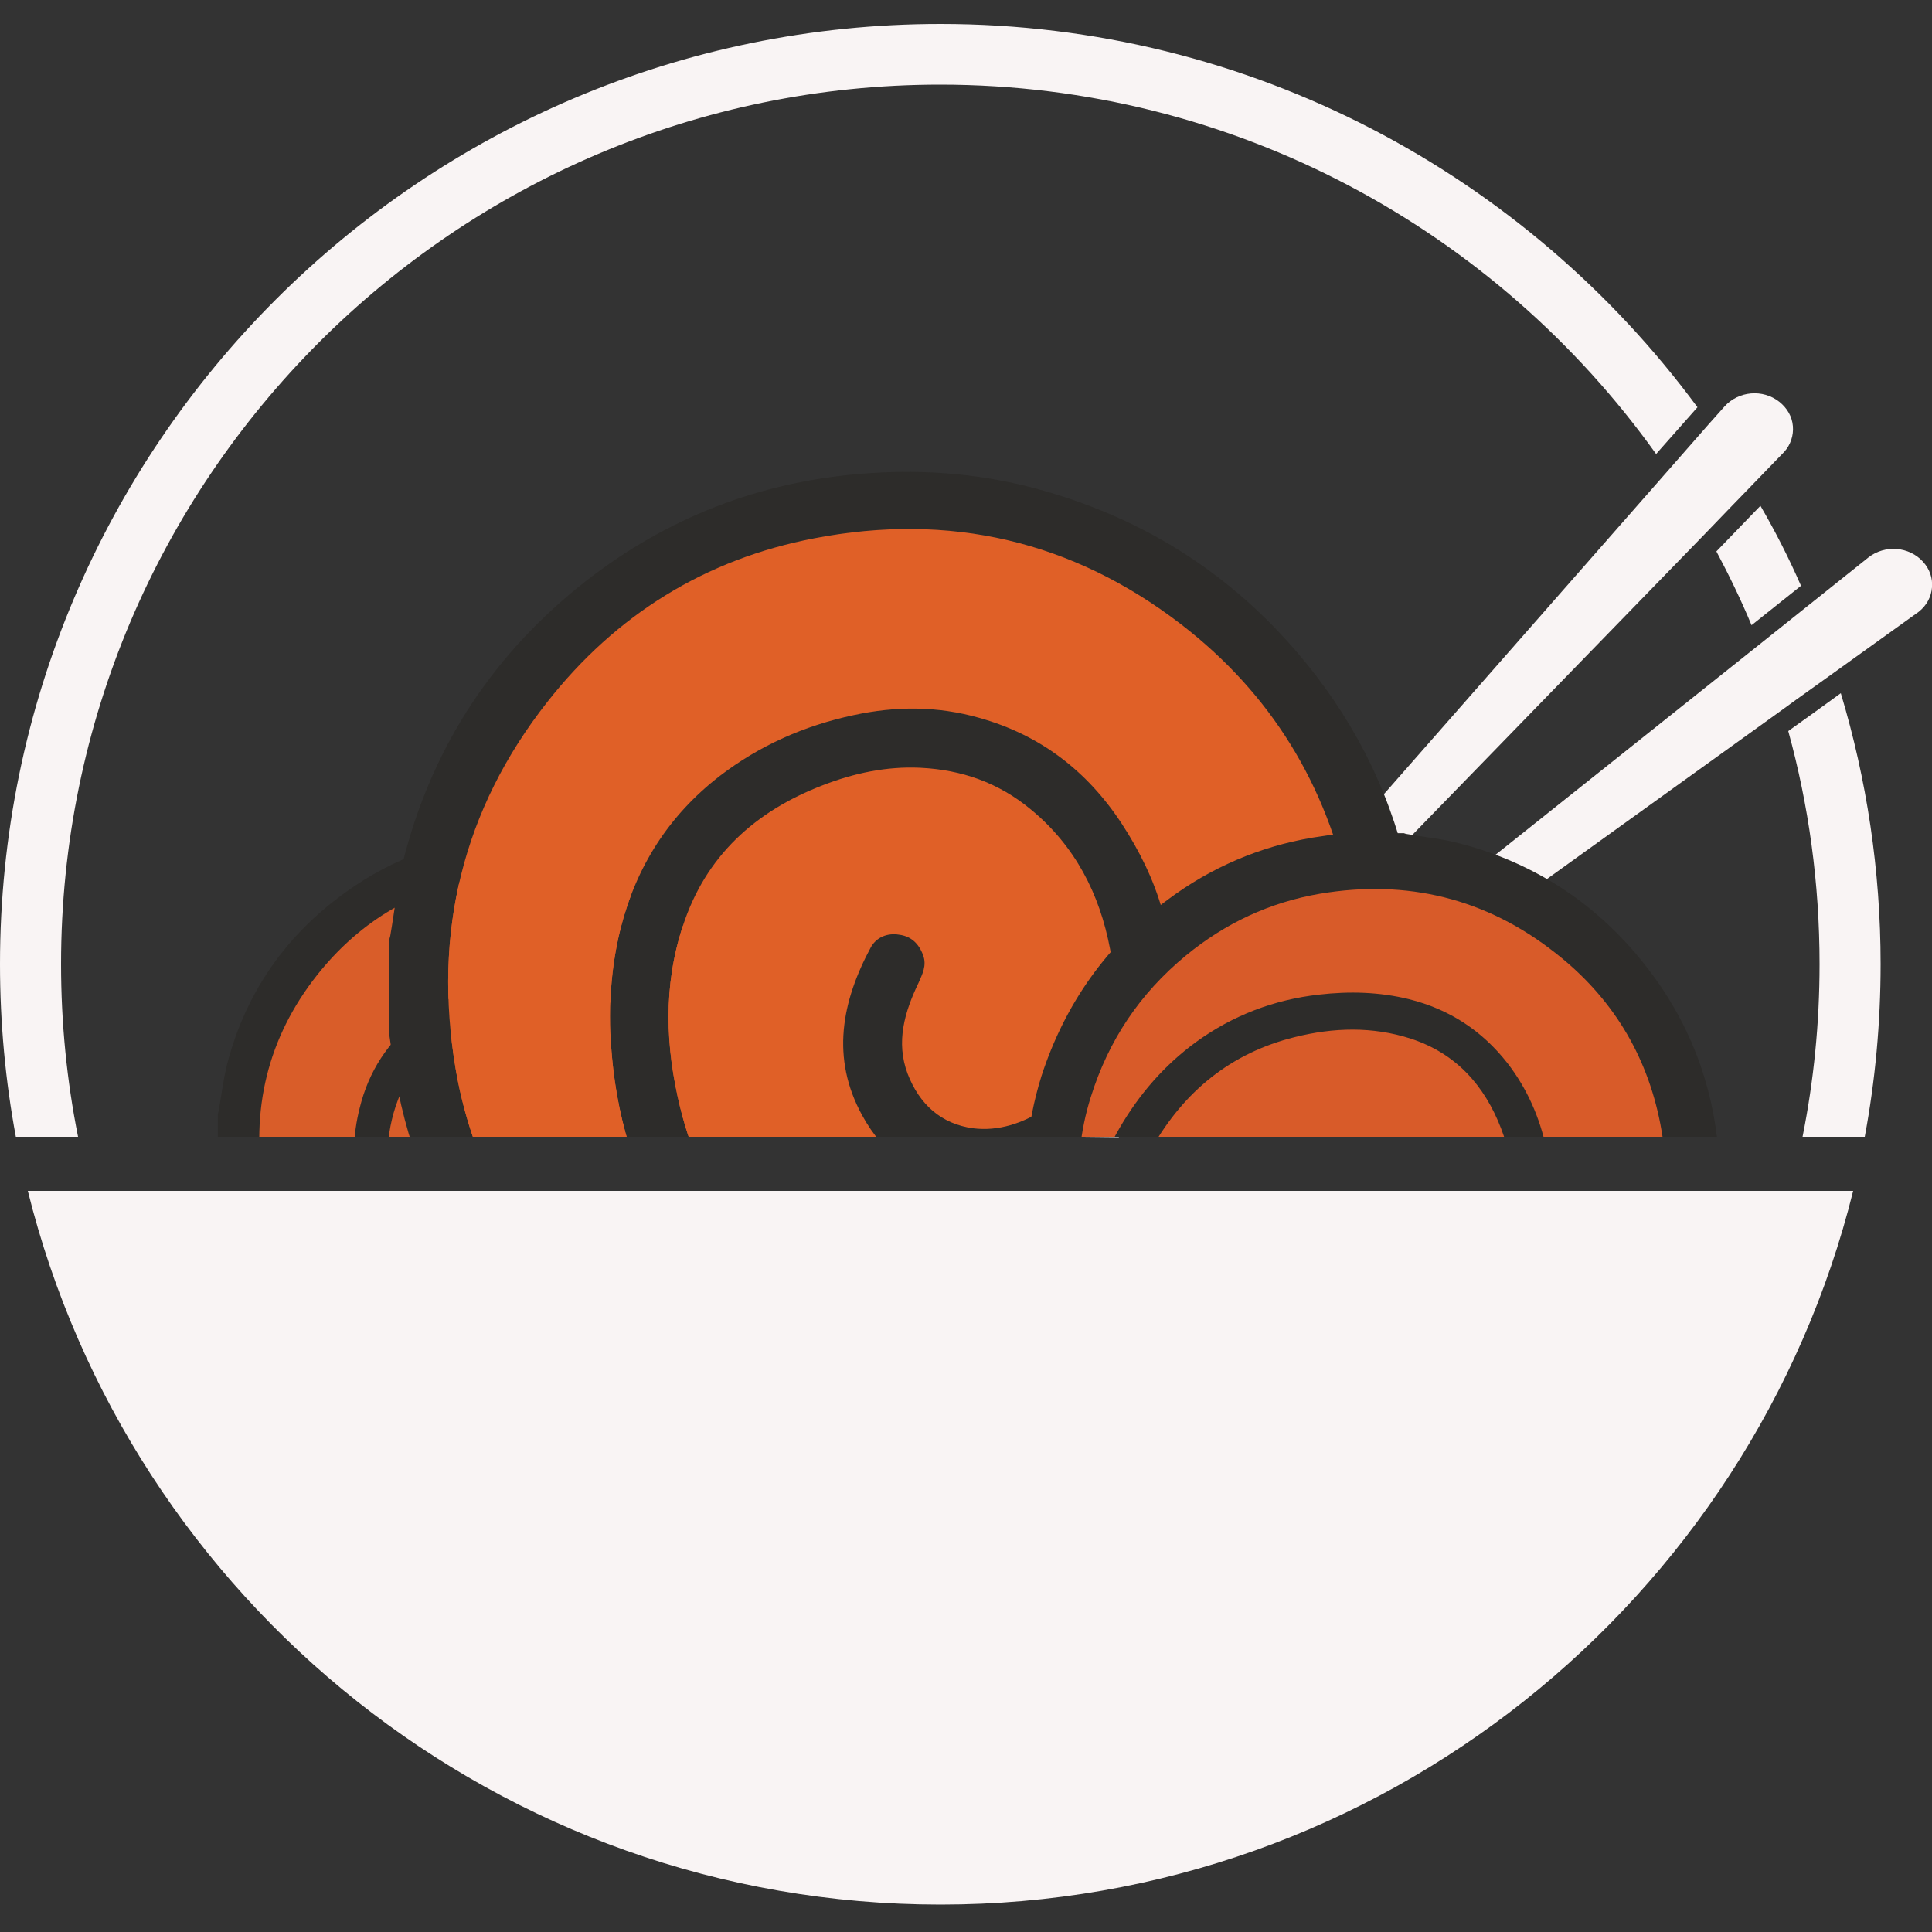 <?xml version="1.0" encoding="utf-8"?>
<!-- Generator: Adobe Illustrator 27.6.1, SVG Export Plug-In . SVG Version: 6.00 Build 0)  -->
<svg version="1.1" id="Layer_1" xmlns="http://www.w3.org/2000/svg" xmlns:xlink="http://www.w3.org/1999/xlink" x="0px" y="0px"
	 viewBox="0 0 500 500" style="enable-background:new 0 0 500 500;" xml:space="preserve">
<rect x="0" y="0" width="500" height="500" fill="#333333" stroke="none"/>
<style type="text/css">
	.st0{fill:#F9F4F4;}
	.st1{clip-path:url(#SVGID_00000148662677704096375870000014564686686411008396_);}
	.st2{fill:#2D2C2A;stroke:#2D2C2A;stroke-width:3.282;stroke-miterlimit:10;}
	.st3{fill:#D95D29;}
	.st4{fill:#2D2C2A;}
	.st5{fill:#E06027;}
	.st6{fill:#2D2C2A;stroke:#2D2C2A;stroke-width:8.755;stroke-miterlimit:10;}
	.st7{fill:#D85B29;}
</style>
<path class="st0" d="M466.1,151.6l-12.8,10.2c-2.7-6.5-5.8-12.9-9.1-19.1c3.1-3.2,5.9-6.1,8.4-8.7l3-3.1
	C459.5,137.6,463,144.5,466.1,151.6z"/>
<g>
	<path class="st0" d="M295.5,294.2l6.1-4.9l153.6-122.4l12.9-10.3l15.4-12.3c4.3-3.4,10.6-2.9,14.2,1.1c1.7,1.9,2.5,4.2,2.3,6.6
		c-0.2,2.5-1.4,4.7-3.4,6.3c-0.7,0.5-8.9,6.4-22,15.8c-4,2.9-8.6,6.1-13.5,9.7c-33.9,24.4-86.5,62.2-132.1,95
		c-7.6,5.5-14.7,10.6-21.2,15.3L295.5,294.2L295.5,294.2z"/>
</g>
<g>
	<path class="st0" d="M280.3,294.2L431.5,122l10.7-12.2l4.1-4.6c3.6-4,9.9-4.6,14.2-1.2c2,1.6,3.3,3.8,3.5,6.3
		c0.2,2.4-0.6,4.8-2.2,6.6c-0.4,0.4-3.6,3.7-9,9.3c-3.1,3.2-7,7.2-11.4,11.8c-27.7,28.5-78.7,81-122.3,125.8
		c-7.7,7.9-14.8,15.2-21.1,21.8c-2.9,3-5.8,5.9-8.5,8.7L280.3,294.2L280.3,294.2z"/>
</g>
<g>
	<path class="st0" d="M479.6,308.2c-26.3,105.9-122.2,184.7-236.2,184.7S33.5,414.2,7.2,308.2H479.6z"/>
</g>
<path class="st0" d="M439.3,105.4l-10.7,12.1c-41.3-57.8-109-95.6-185.3-95.6C117.9,21.9,15.8,124,15.8,249.5
	c0,15.3,1.5,30.2,4.4,44.7H4.1C1.4,279.7,0,264.8,0,249.5C0,115.3,109.2,6.2,243.4,6.2C323.7,6.2,395,45.3,439.3,105.4z"/>
<path class="st0" d="M486.7,249.5c0,15.3-1.4,30.2-4.1,44.7h-16.1c2.9-14.5,4.4-29.4,4.4-44.7c0-20.9-2.8-41.1-8.1-60.3
	c4.9-3.5,9.5-6.8,13.6-9.8C483.1,201.7,486.7,225.2,486.7,249.5z"/>
<g>
	<g>
		<g>
			<defs>
				<rect id="SVGID_1_" x="41.8" y="109.8" width="414" height="184.4"/>
			</defs>
			<clipPath id="SVGID_00000103258687327364866570000009794381974120624829_">
				<use xlink:href="#SVGID_1_"  style="overflow:visible;"/>
			</clipPath>
			<g style="clip-path:url(#SVGID_00000103258687327364866570000009794381974120624829_);">
				<g id="XMEwit_00000176023551977869726740000004722256845213759388_">
					<g>
						<path class="st2" d="M213,281.8c-2.1-12.3-7-23.4-14.6-33.3c-11.2-14.6-25.7-24.1-43.5-28.6c-8.3-2.1-16.8-2.7-25.3-2
							c-15.6,1.2-29.5,6.7-41.8,16.3c-13.8,10.7-23,24.6-27.4,41.5c-1,4-1.5,8.1-2.2,12.2c-0.1,0.3-0.2,0.6-0.2,0.9v13.5
							c0.3,2.3,0.6,4.5,1,6.8c2,11.9,6.7,22.7,13.8,32.4c10.1,13.7,23.4,23.2,39.6,28.4c5.5,1.8,11.2,2.8,17,3.3
							c13.2,1,25.8-1,37.9-6.2c7.8-3.4,14.9-8,21.2-13.7c11.8-10.8,19.7-23.9,23.5-39.4c0.8-3.4,1.2-6.9,1.8-10.3
							c0.1-0.4,0.2-0.7,0.2-1.1V289C213.7,286.4,213.4,284.1,213,281.8z M204.4,303.1c-1.5,13.1-6.3,24.9-14.5,35.3
							c-4.9,6.2-10.6,11.5-17.4,15.6c-1.6,1-3.8,1.2-5.8,1.5c-13.8,1.8-26.6-1.3-38.6-8.1c-13.3-7.6-22.4-18.6-26.1-33.7
							c-2.2-9.1-2.6-18.3,0.4-27.4c3.5-10.6,11-17.4,21.3-21.4c4.7-1.8,9.6-2.8,14.7-2.6c6.3,0.3,11.9,2.3,16.8,6.3
							c6.7,5.5,10.4,12.8,12,21.2c1.7,9-3.2,19.9-10,24.2c-3.3,2.1-6.9,3.3-10.7,2.8c-4.9-0.6-8.2-3.7-9.9-8.2
							c-1.8-4.8-0.4-9.3,1.6-13.7c0.6-1.3,1.3-2.6,0.7-4.2c-0.6-1.7-1.8-2.8-3.6-3.1c-1.7-0.3-3.4,0.3-4.3,1.9
							c-4.5,8.2-6.1,16.8-1.3,25.4c3.3,6,8.5,9.9,15.3,10.8c6.7,0.9,13-1,18.4-5.1c7.3-5.6,11.3-13.2,12.7-22.1
							c1.5-10.2-1.6-19.4-7.2-27.8c-5.2-7.9-12.3-13.4-21.5-15.9c-6.3-1.8-12.7-1.8-19.1-0.4c-7.4,1.6-14.2,4.5-20.2,9.2
							c-7.7,6-12.7,13.7-15,23.1c-1.8,7-1.9,14.1-1.1,21.2c1.2,10.7,4.9,20.4,11.2,29.1c5.5,7.5,12.3,13.4,20.3,18
							c7,4,14.4,6.8,22.3,8.5c0.4,0.1,0.7,0.1,1.1,0.2c0,0.1,0,0.2,0,0.2c-2,0.2-4.1,0.6-6.1,0.7c-8.4,0.4-16.6-0.3-24.7-2.8
							c-13.4-4.1-24.5-11.6-33.4-22.4c-7.6-9.2-12.6-19.8-14.5-31.6c-3.4-20.5,1-39.2,13.9-55.5c10.4-13.1,23.9-21.6,40.4-24.8
							c20.4-3.9,39,0.4,55.5,13.1c13.6,10.5,22,24.3,25.5,41C205,288.7,205.3,295.9,204.4,303.1z"/>
						<path class="st3" d="M204.4,303.1c-1.5,13.1-6.3,24.9-14.5,35.3c-4.9,6.2-10.6,11.5-17.4,15.6c-1.6,1-3.8,1.2-5.8,1.5
							c-13.8,1.8-26.6-1.3-38.6-8.1c-13.3-7.6-22.4-18.6-26.1-33.7c-2.2-9.1-2.6-18.3,0.4-27.4c3.5-10.6,11-17.4,21.3-21.4
							c4.7-1.8,9.6-2.8,14.7-2.6c6.3,0.3,11.9,2.3,16.8,6.3c6.7,5.5,10.4,12.8,12,21.2c1.7,9-3.2,19.9-10,24.2
							c-3.3,2.1-6.9,3.3-10.7,2.8c-4.9-0.6-8.2-3.7-9.9-8.2c-1.8-4.8-0.4-9.3,1.6-13.7c0.6-1.3,1.3-2.6,0.7-4.2
							c-0.6-1.7-1.8-2.8-3.6-3.1c-1.7-0.3-3.4,0.3-4.3,1.9c-4.5,8.2-6.1,16.8-1.3,25.4c3.3,6,8.5,9.9,15.3,10.8
							c6.7,0.9,13-1,18.4-5.1c7.3-5.6,11.3-13.2,12.7-22.1c1.5-10.2-1.6-19.4-7.2-27.8c-5.2-7.9-12.3-13.4-21.5-15.9
							c-6.3-1.8-12.7-1.8-19.1-0.4c-7.4,1.6-14.2,4.5-20.2,9.2c-7.7,6-12.7,13.7-15,23.1c-1.8,7-1.9,14.1-1.1,21.2
							c1.2,10.7,4.9,20.4,11.2,29.1c5.5,7.5,12.3,13.4,20.3,18c7,4,14.4,6.8,22.3,8.5c0.4,0.1,0.7,0.1,1.1,0.2c0,0.1,0,0.2,0,0.2
							c-2,0.2-4.1,0.6-6.1,0.7c-8.4,0.4-16.6-0.3-24.7-2.8c-13.4-4.1-24.5-11.6-33.4-22.4c-7.6-9.2-12.6-19.8-14.5-31.6
							c-3.4-20.5,1-39.2,13.9-55.5c10.4-13.1,23.9-21.6,40.4-24.8c20.4-3.9,39,0.4,55.5,13.1c13.6,10.5,22,24.3,25.5,41
							C205,288.7,205.3,295.9,204.4,303.1z"/>
					</g>
				</g>
				<g id="XMEwit_00000101065798956782678280000013404764761488197311_">
					<g>
						<path class="st4" d="M365.6,231.9c-3.6-21-12-40-24.9-56.9c-19.1-24.9-43.9-41.2-74.3-49c-14.2-3.6-28.7-4.6-43.3-3.4
							c-26.6,2.1-50.5,11.4-71.5,27.8c-23.5,18.4-39.3,42.1-46.9,71c-1.8,6.8-2.5,13.9-3.7,20.8c-0.1,0.5-0.3,1-0.4,1.5v23.1
							c0.6,3.9,1.1,7.7,1.7,11.6c3.5,20.4,11.4,38.8,23.7,55.4c17.3,23.5,40,39.6,67.8,48.5c9.4,3,19.1,4.9,29,5.6
							c22.5,1.8,44.1-1.7,64.9-10.7c13.4-5.8,25.4-13.6,36.2-23.4c20.2-18.4,33.7-40.9,40.1-67.4c1.4-5.8,2-11.8,3-17.6
							c0.1-0.7,0.3-1.3,0.4-2v-23.1C366.9,239.8,366.3,235.8,365.6,231.9z M351.1,268.4c-2.6,22.5-10.8,42.6-24.7,60.4
							c-8.3,10.7-18.1,19.7-29.7,26.7c-2.8,1.7-6.6,2.1-10,2.5c-23.6,3-45.5-2.2-66-13.9c-22.8-13-38.4-31.8-44.7-57.6
							c-3.8-15.6-4.4-31.3,0.7-46.8c5.9-18.2,18.8-29.8,36.3-36.5c8-3.1,16.4-4.9,25.1-4.5c10.8,0.5,20.4,3.9,28.7,10.8
							c11.4,9.4,17.8,21.8,20.5,36.2c3,15.4-5.5,33.9-17.1,41.4c-5.5,3.6-11.8,5.7-18.3,4.9c-8.4-1.1-14-6.3-17-14.1
							c-3.1-8.2-0.8-16,2.8-23.5c1-2.3,2.2-4.5,1.2-7.2c-1.1-3-3.1-4.9-6.2-5.3c-3-0.5-5.8,0.6-7.3,3.2
							c-7.6,14.1-10.4,28.7-2.3,43.5c5.6,10.3,14.5,16.9,26.2,18.5c11.5,1.5,22.2-1.7,31.4-8.7c12.5-9.5,19.4-22.6,21.7-37.8
							c2.6-17.4-2.7-33.1-12.2-47.6c-8.9-13.5-21-22.8-36.7-27.2c-10.8-3.1-21.7-3.1-32.7-0.7c-12.6,2.7-24.2,7.8-34.5,15.7
							c-13.2,10.2-21.6,23.4-25.7,39.5c-3,12-3.3,24.1-1.9,36.3c2.1,18.2,8.3,34.9,19.2,49.7c9.3,12.8,21,22.9,34.7,30.9
							c11.9,6.9,24.6,11.5,38,14.5c0.6,0.1,1.3,0.2,1.9,0.3c0,0.1,0,0.3,0,0.4c-3.5,0.4-6.9,1-10.4,1.2c-14.3,0.7-28.5-0.5-42.3-4.8
							c-22.8-7.1-41.8-19.9-57-38.3c-13-15.8-21.5-33.9-24.9-54c-5.9-35,1.8-67,23.8-94.9c17.7-22.5,40.8-36.9,69.1-42.3
							c34.9-6.7,66.7,0.6,94.9,22.3c23.2,17.9,37.6,41.4,43.6,70.1C352,243.7,352.5,256,351.1,268.4z"/>
						<path class="st5" d="M351.1,268.4c-2.6,22.5-10.8,42.6-24.7,60.4c-8.3,10.7-18.1,19.7-29.7,26.7c-2.8,1.7-6.6,2.1-10,2.5
							c-23.6,3-45.5-2.2-66-13.9c-22.8-13-38.4-31.8-44.7-57.6c-3.8-15.6-4.4-31.3,0.7-46.8c5.9-18.2,18.8-29.8,36.3-36.5
							c8-3.1,16.4-4.9,25.1-4.5c10.8,0.5,20.4,3.9,28.7,10.8c11.4,9.4,17.8,21.8,20.5,36.2c3,15.4-5.5,33.9-17.1,41.4
							c-5.5,3.6-11.8,5.7-18.3,4.9c-8.4-1.1-14-6.3-17-14.1c-3.1-8.2-0.8-16,2.8-23.5c1-2.3,2.2-4.5,1.2-7.2c-1.1-3-3.1-4.9-6.2-5.3
							c-3-0.5-5.8,0.6-7.3,3.2c-7.6,14.1-10.4,28.7-2.3,43.5c5.6,10.3,14.5,16.9,26.2,18.5c11.5,1.5,22.2-1.7,31.4-8.7
							c12.5-9.5,19.4-22.6,21.7-37.8c2.6-17.4-2.7-33.1-12.2-47.6c-8.9-13.5-21-22.8-36.7-27.2c-10.8-3.1-21.7-3.1-32.7-0.7
							c-12.6,2.7-24.2,7.8-34.5,15.7c-13.2,10.2-21.6,23.4-25.7,39.5c-3,12-3.3,24.1-1.9,36.3c2.1,18.2,8.3,34.9,19.2,49.7
							c9.3,12.8,21,22.9,34.7,30.9c11.9,6.9,24.6,11.5,38,14.5c0.6,0.1,1.3,0.2,1.9,0.3c0,0.1,0,0.3,0,0.4c-3.5,0.4-6.9,1-10.4,1.2
							c-14.3,0.7-28.5-0.5-42.3-4.8c-22.8-7.1-41.8-19.9-57-38.3c-13-15.8-21.5-33.9-24.9-54c-5.9-35,1.8-67,23.8-94.9
							c17.7-22.5,40.8-36.9,69.1-42.3c34.9-6.7,66.7,0.6,94.9,22.3c23.2,17.9,37.6,41.4,43.6,70.1C352,243.7,352.5,256,351.1,268.4z
							"/>
					</g>
				</g>
				<g id="XMEwit_00000163785651088138165680000002080994464336869033_">
					<g>
						<path class="st6" d="M440.4,298.6c-1.4-17.1-7.3-32.4-17.9-45.9c-11.8-15.1-27-25.2-45.5-30.1c-4.4-1.2-8.9-1.6-13.4-2.4
							c-0.3,0-0.7-0.1-1-0.2h-14.8c-2.5,0.4-5,0.7-7.4,1.1c-13,2.2-24.9,7.3-35.5,15.2c-15.1,11.1-25.4,25.7-31.2,43.5
							c-1.9,6.1-3.1,12.2-3.6,18.6c-1.1,14.5,1,28.3,6.8,41.6c3.7,8.6,8.8,16.3,15.1,23.3c11.8,13,26.2,21.6,43.3,25.8
							c3.7,0.9,7.5,1.3,11.3,1.9c0.4,0.1,0.8,0.2,1.2,0.3h14.8c2.5-0.4,5-0.7,7.6-1.2c13.5-2.3,25.7-7.7,36.5-16
							c16-12.2,26.4-28.2,31.5-47.7C440.5,317.3,441.1,308,440.4,298.6z M415.4,351.8c-11.5,14.9-26.6,24.1-45,28
							c-7.8,1.7-15.7,1.9-23.7,1c-14.4-1.7-27.3-7-38.8-15.9c-6.8-5.3-12.6-11.6-17.1-19.1c-1.1-1.8-1.3-4.2-1.6-6.4
							c-1.9-15.1,1.4-29.2,8.9-42.3c8.3-14.6,20.4-24.6,37-28.7c10-2.5,20.1-2.8,30,0.4c11.7,3.8,19.1,12.1,23.4,23.3
							c2,5.2,3.1,10.5,2.9,16.1c-0.3,6.9-2.5,13.1-7,18.4c-6.1,7.3-14,11.4-23.2,13.2c-9.9,1.9-21.8-3.5-26.6-10.9
							c-2.3-3.6-3.6-7.6-3.1-11.7c0.7-5.4,4-9,9-10.9c5.3-2,10.2-0.5,15.1,1.8c1.5,0.7,2.9,1.4,4.6,0.8c1.9-0.7,3.1-2,3.4-4
							c0.3-1.9-0.4-3.7-2.1-4.7c-9-4.9-18.4-6.7-27.9-1.4c-6.6,3.6-10.9,9.3-11.8,16.8c-1,7.4,1.1,14.3,5.6,20.2
							c6.1,8,14.5,12.5,24.3,13.9c11.2,1.7,21.3-1.7,30.5-7.8c8.6-5.7,14.6-13.5,17.5-23.6c1.9-7,2-14,0.5-21
							c-1.7-8.1-5-15.6-10.1-22.2c-6.6-8.4-15-13.9-25.4-16.5c-7.7-1.9-15.5-2.1-23.3-1.2c-11.7,1.3-22.4,5.4-31.9,12.3
							c-8.2,6-14.7,13.5-19.8,22.3c-4.4,7.6-7.4,15.8-9.3,24.4c-0.1,0.4-0.1,0.8-0.2,1.3c-0.1,0-0.2,0-0.2,0
							c-0.3-2.2-0.7-4.5-0.8-6.7c-0.5-9.2,0.3-18.3,3.1-27.1c4.6-14.7,12.7-26.8,24.6-36.6c10.2-8.4,21.8-13.8,34.7-16
							c22.5-3.8,43,1.2,60.9,15.3c14.5,11.3,23.7,26.2,27.2,44.3C434,313.3,429.4,333.7,415.4,351.8z"/>
						<path class="st7" d="M415.4,351.8c-11.5,14.9-26.6,24.1-45,28c-7.8,1.7-15.7,1.9-23.7,1c-14.4-1.7-27.3-7-38.8-15.9
							c-6.8-5.3-12.6-11.6-17.1-19.1c-1.1-1.8-1.3-4.2-1.6-6.4c-1.9-15.1,1.4-29.2,8.9-42.3c8.3-14.6,20.4-24.6,37-28.7
							c10-2.5,20.1-2.8,30,0.4c11.7,3.8,19.1,12.1,23.4,23.3c2,5.2,3.1,10.5,2.9,16.1c-0.3,6.9-2.5,13.1-7,18.4
							c-6.1,7.3-14,11.4-23.2,13.2c-9.9,1.9-21.8-3.5-26.6-10.9c-2.3-3.6-3.6-7.6-3.1-11.7c0.7-5.4,4-9,9-10.9
							c5.3-2,10.2-0.5,15.1,1.8c1.5,0.7,2.9,1.4,4.6,0.8c1.9-0.7,3.1-2,3.4-4c0.3-1.9-0.4-3.7-2.1-4.7c-9-4.9-18.4-6.7-27.9-1.4
							c-6.6,3.6-10.9,9.3-11.8,16.8c-1,7.4,1.1,14.3,5.6,20.2c6.1,8,14.5,12.5,24.3,13.9c11.2,1.7,21.3-1.7,30.5-7.8
							c8.6-5.7,14.6-13.5,17.5-23.6c1.9-7,2-14,0.5-21c-1.7-8.1-5-15.6-10.1-22.2c-6.6-8.4-15-13.9-25.4-16.5
							c-7.7-1.9-15.5-2.1-23.3-1.2c-11.7,1.3-22.4,5.4-31.9,12.3c-8.2,6-14.7,13.5-19.8,22.3c-4.4,7.6-7.4,15.8-9.3,24.4
							c-0.1,0.4-0.1,0.8-0.2,1.3c-0.1,0-0.2,0-0.2,0c-0.3-2.2-0.7-4.5-0.8-6.7c-0.5-9.2,0.3-18.3,3.1-27.1
							c4.6-14.7,12.7-26.8,24.6-36.6c10.2-8.4,21.8-13.8,34.7-16c22.5-3.8,43,1.2,60.9,15.3c14.5,11.3,23.7,26.2,27.2,44.3
							C434,313.3,429.4,333.7,415.4,351.8z"/>
					</g>
				</g>
			</g>
		</g>
	</g>
</g>
</svg>
